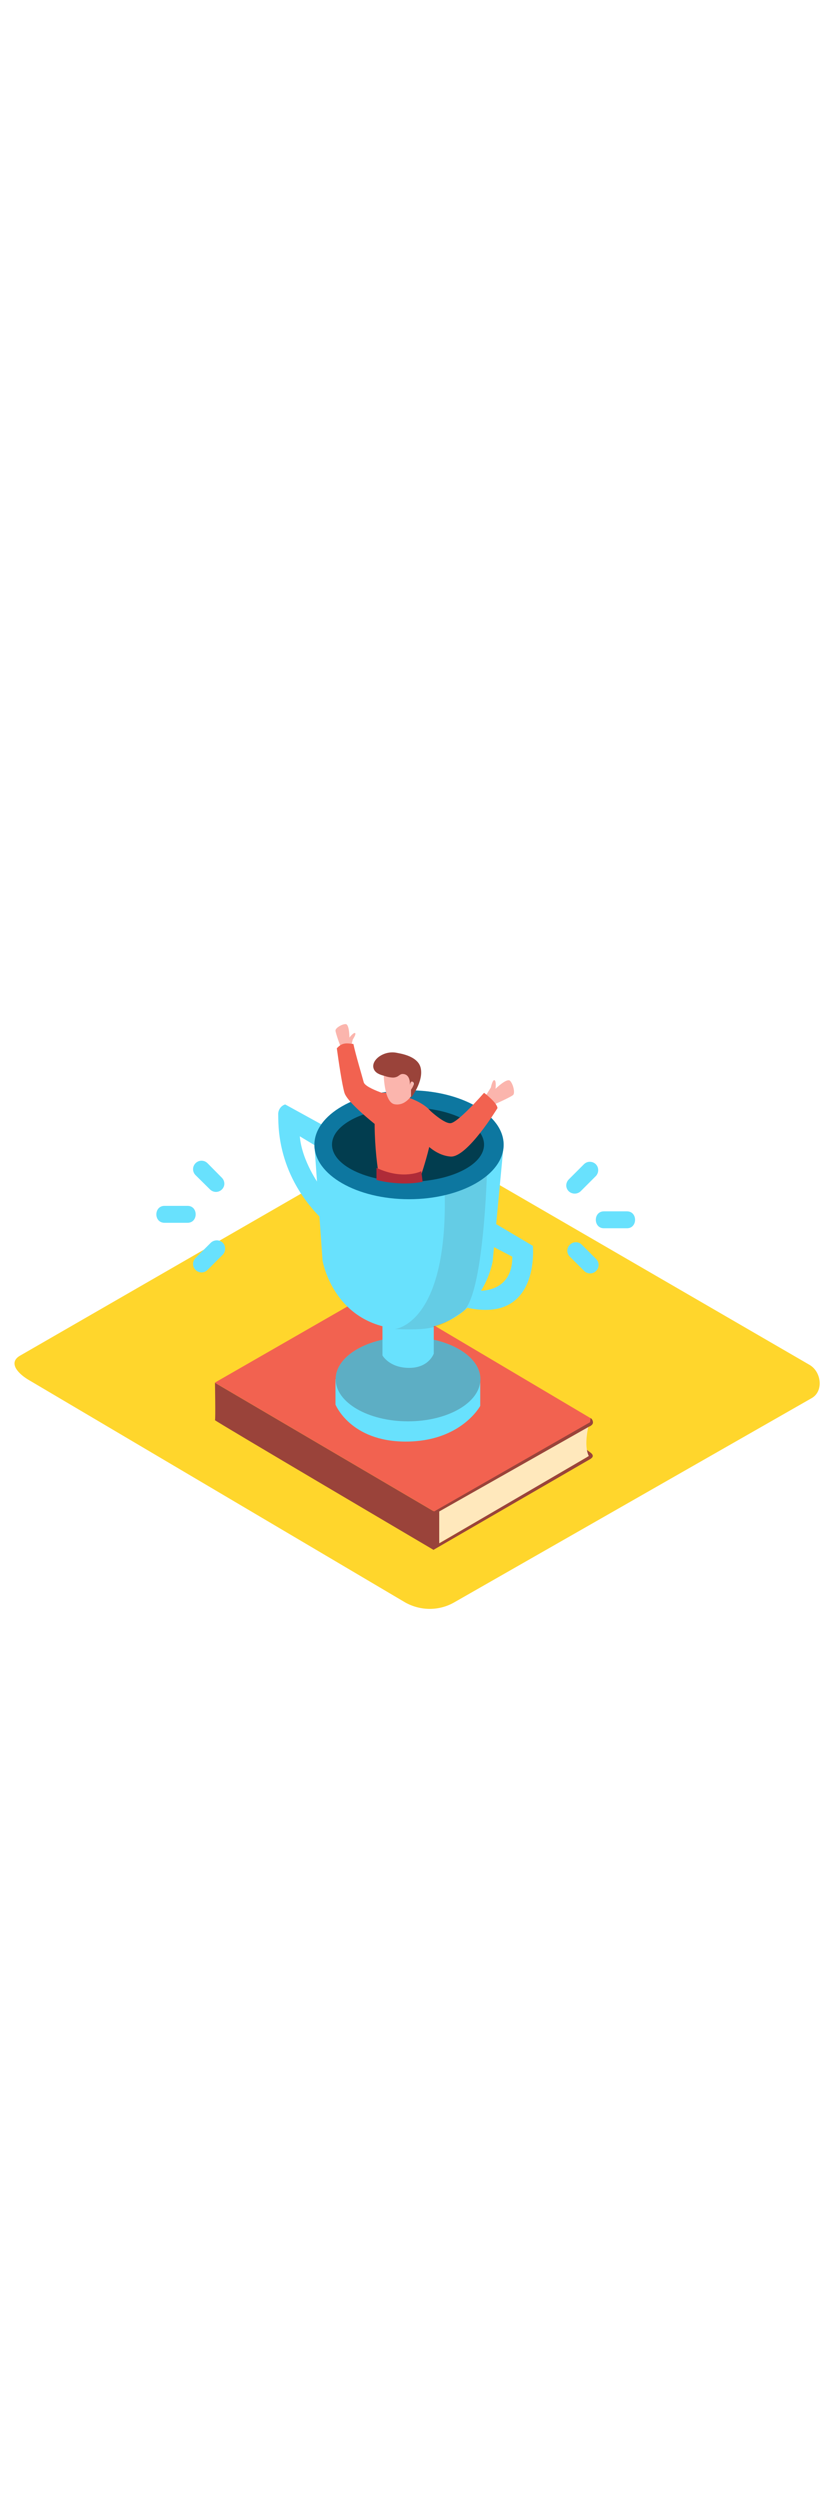 <svg version="1.1" id="Layer_1" xmlns="http://www.w3.org/2000/svg" xmlns:xlink="http://www.w3.org/1999/xlink" x="0px" y="0px" viewBox="0 0 500 500" style="width: 166px;" xml:space="preserve" data-imageid="achievement-15" imageName="Achievement" class="illustrations_image">
<style type="text/css">
	.st0_achievement-15{fill:#FFD62C;}
	.st1_achievement-15{fill:url(#SVGID_1_);}
	.st2_achievement-15{fill:#9A433A;}
	.st3_achievement-15{fill:#FFE8BC;}
	.st4_achievement-15{fill:#F26250;}
	.st5_achievement-15{fill:url(#SVGID_00000111169510904333807550000008956910237611570874_);}
	.st6_achievement-15{fill:#68E1FD;}
	.st7_achievement-15{opacity:0.31;fill:#463F46;enable-background:new    ;}
	.st8_achievement-15{opacity:0.13;fill:#463F46;enable-background:new    ;}
	.st9_achievement-15{fill:#0D77A0;}
	.st10_achievement-15{fill:#023D4F;}
	.st11_achievement-15{fill:#FBB5AD;}
	.st12_achievement-15{fill:#AF2B38;}
</style>
<g id="background_achievement-15">
	<path class="st0_achievement-15" d="M244.1,462.3L18.2,328.8c-7.2-4-13.4-10.7-6.4-15l226.7-130.7c3.4-2.1,8.6-3.5,12-1.5l237.2,137.6&#xA;&#9;&#9;c7.2,4.2,8.5,15.9,1.3,20L273.9,462.1C264.7,467.5,253.4,467.5,244.1,462.3z"/>
	
		<linearGradient id="SVGID_1_-achievement-15" gradientUnits="userSpaceOnUse" x1="171.363" y1="89.725" x2="203.593" y2="138.065" gradientTransform="matrix(1 0 0 -1 0 502)">
		<stop offset="0" style="stop-color:#FFD62C"/>
		<stop offset="1" style="stop-color:#9A433A"/>
	</linearGradient>
	<path class="st1_achievement-15" d="M149.3,362.3c-5.3-3.5-10.1-7.8-15.5-11.2l-42,21.3L228.2,453l39.6-26.3C265.6,425.4,151.5,363.7,149.3,362.3z&#xA;&#9;&#9;"/>
</g>
<g id="book_achievement-15">
	<path class="st2_achievement-15" d="M354.7,376.2c0.4,0,4.4-1.6,1.1-4.1c-2.2-1.7-4.5-3.3-6.9-4.7"/>
	<path class="st3_achievement-15" d="M354.7,355.2c0,0-3.3,12.3,0,18.9l-45.3,26.6l-44.8,25.9v-19.2"/>
	<path class="st2_achievement-15" d="M356.2,353.2c-0.1,0.9-0.2,1.7-0.3,2.6l-91.3,51.7v19.2l91.2-53.2c0,0.8,0,1.5,0,2.3l-94.8,54.9v-26.1&#xA;&#9;&#9;L356.2,353.2z"/>
	<path class="st4_achievement-15" d="M355.7,353.6l-94.2,53.9l-132.1-77.6l92.1-52.9c2.8-1.6,6.3-1.6,9.1,0.1l125,74.1c0.7,0.4,0.9,1.2,0.5,1.9&#xA;&#9;&#9;C356.1,353.3,355.9,353.5,355.7,353.6z"/>
	<path class="st2_achievement-15" d="M261.1,430.6c0,0-132-77.8-131.6-78.1s0-22.5,0-22.5l132.1,77.6L261.1,430.6z"/>
	<path class="st2_achievement-15" d="M355.8,351.2c0.8,0.6,1.3,1.4,1.4,2.4c0.2,1.6-1.5,2.4-2.1,2.7"/>
	
		<linearGradient id="SVGID_00000019660554438947926090000007019875864816022192_-achievement-15" gradientUnits="userSpaceOnUse" x1="208.421" y1="136.019" x2="243.601" y2="188.779" gradientTransform="matrix(1 0 0 -1 0 502)">
		<stop offset="0" style="stop-color:#F26250"/>
		<stop offset="1" style="stop-color:#463F46"/>
	</linearGradient>
	<polyline style="fill:url(#SVGID_00000019660554438947926090000007019875864816022192_);" points="203.7,321 158.6,347.1 &#xA;&#9;&#9;225.7,386.4 276.8,357 &#9;"/>
</g>
<g id="trophy_achievement-15">
	<path class="st6_achievement-15 targetColor" d="M133.6,206.4l-8.6-8.7c-2-2-5.2-2-7.2,0c-2,2-2,5.2,0,7.2l0,0l8.7,8.6c2,2,5.2,2,7.2,0&#xA;&#9;&#9;S135.6,208.4,133.6,206.4L133.6,206.4L133.6,206.4z" style="fill: rgb(104, 225, 253);"/>
	<path class="st6_achievement-15 targetColor" d="M113,223.4H99.1c-6.5,0-6.6,10.2,0,10.2H113C119.5,233.6,119.5,223.4,113,223.4z" style="fill: rgb(104, 225, 253);"/>
	<path class="st6_achievement-15 targetColor" d="M134.2,245.6c-2-1.9-5.2-1.9-7.2,0l-9.2,9.2c-2,2-2,5.2,0,7.2s5.2,2,7.2,0l0,0l9.2-9.2&#xA;&#9;&#9;C136.1,250.8,136.1,247.6,134.2,245.6z" style="fill: rgb(104, 225, 253);"/>
	<path class="st6_achievement-15 targetColor" d="M343.2,253.9l8.7,8.7c2,2,5.2,2,7.2,0s2-5.2,0-7.2l0,0l-8.6-8.6c-2-2-5.2-2-7.2,0S341.2,251.9,343.2,253.9&#xA;&#9;&#9;L343.2,253.9z" style="fill: rgb(104, 225, 253);"/>
	<path class="st6_achievement-15 targetColor" d="M363.8,236.9h13.9c6.5,0,6.5-10.2,0-10.2h-13.9C357.3,226.7,357.3,236.9,363.8,236.9z" style="fill: rgb(104, 225, 253);"/>
	<path class="st6_achievement-15 targetColor" d="M342.6,214.6c2,1.9,5.2,1.9,7.2,0l9.2-9.2c1.9-2.1,1.8-5.3-0.2-7.2c-2-1.8-5-1.8-6.9,0l-9.2,9.2&#xA;&#9;&#9;C340.6,209.5,340.6,212.6,342.6,214.6z" style="fill: rgb(104, 225, 253);"/>
	<path class="st6_achievement-15 targetColor" d="M202.1,327.8v15.3c0,0,8.9,22.3,42.3,22.3s44.9-21.5,44.9-21.5v-14" style="fill: rgb(104, 225, 253);"/>
	<ellipse class="st6_achievement-15 targetColor" cx="245.8" cy="327.8" rx="43.6" ry="25.4" style="fill: rgb(104, 225, 253);"/>
	<ellipse class="st7_achievement-15" cx="245.8" cy="327.8" rx="43.6" ry="25.4"/>
	<path class="st6_achievement-15 targetColor" d="M230.4,295.8v17.7c0,0,4.1,7.5,16.1,7.5c11.9,0,14.8-8.6,14.8-8.6v-20.2" style="fill: rgb(104, 225, 253);"/>
	<path class="st6_achievement-15 targetColor" d="M298.9,234.4l22.1,13.1c0,0,4.6,46.8-39.5,37.3l6.8-10.3c0,0,20.5,1.6,20.3-20.5l-11.9-6.2L298.9,234.4z" style="fill: rgb(104, 225, 253);"/>
	<path class="st6_achievement-15 targetColor" d="M193.6,174.3l-21.8-12c-2.6,0.8-4.3,3.3-4.2,6c0.2,4.8-1.6,34.4,24.9,61.6V211c0,0-10.6-14.4-11.9-29.5&#xA;&#9;&#9;l10.8,6.5" style="fill: rgb(104, 225, 253);"/>
	<path class="st6_achievement-15 targetColor" d="M189.4,186.6l4.9,69.7c0,0,6.9,41.5,51.5,41.5s51-41.1,51-41.1l6.6-70" style="fill: rgb(104, 225, 253);"/>
	<path class="st8_achievement-15" d="M267.9,215.5c0,0,17.3-2.2,25.5-13.7c0,0-1.9,77-14.9,85.5s-15.6,11.4-40.8,10.3&#xA;&#9;&#9;C237.7,297.7,269.7,295.2,267.9,215.5z"/>
	<ellipse class="st6_achievement-15 targetColor" cx="246.4" cy="186.6" rx="57" ry="32.8" style="fill: rgb(104, 225, 253);"/>
	<ellipse class="st9_achievement-15" cx="246.4" cy="186.6" rx="57" ry="32.8"/>
	<ellipse class="st10_achievement-15" cx="245.8" cy="186.5" rx="45.8" ry="22.4"/>
</g>
<g id="character_achievement-15">
	<path class="st11_achievement-15" d="M292.3,157.5l3.4-5.4c0,0,1-4.9,2.2-4.4s0.6,5.2,0.6,5.2s6.9-6.8,8.8-4.8s3,7.1,1.9,8.4s-13.9,6.9-13.9,6.9"/>
	<path class="st11_achievement-15" d="M211.3,128.3l1.2-5.1c0,0,2.3-3.4,1.4-3.9s-3.4,2.7-3.4,2.7s0-8.1-2.3-8.1s-6,2.3-6.1,3.8s4,12.4,4,12.4"/>
	<path class="st4_achievement-15" d="M219.1,148.9c-0.8-3.1-4.9-16.7-6.2-23c-4.7-0.7-7-0.7-10,2.6c1.1,8.1,3.2,22.1,4.6,26.8&#xA;&#9;&#9;c2.1,6.9,24.5,23.7,24.5,23.7l5.7-21.2C237.7,157.8,220.1,152.9,219.1,148.9z"/>
	<path class="st4_achievement-15" d="M291.6,155.3c0,0-15.7,18-20.2,18.3s-14.4-9.5-14.4-9.5l-15.1-5.8c0.1,6.8,0.2,13.5,0.1,20.3l12.7,5.4&#xA;&#9;&#9;c0,0,6.7,8.9,16.7,9.7s28.3-29.2,28.3-29.2C299.4,161.1,291.6,155.3,291.6,155.3z"/>
	<path class="st4_achievement-15" d="M253.6,205.1c0,0,10.6-30.8,6.3-37.9s-21.5-12.6-29.7-11.9s-3,49.4-1.6,49.8S242,213.9,253.6,205.1z"/>
	<path class="st12_achievement-15" d="M226.8,200.5v7.3c0,0,13.9,3.9,27.8,1.1l-0.8-6.4C253.9,202.5,242.9,208.1,226.8,200.5z"/>
	<path class="st11_achievement-15" d="M231.1,143c0,0,0,18,6.6,19.2c7.3,1.3,11.3-7,11.3-7s0.9-15.9-6.3-17.3S231.3,140.7,231.1,143z"/>
	<path class="st2_achievement-15" d="M231.9,145.2c-2.2-0.6-4.9-1.3-6.3-3.4c-2-3.2,0.2-6.5,2.9-8.4c3.2-2.2,7.2-3,11-2.1&#xA;&#9;&#9;c5.2,0.9,12.5,3.1,13.9,8.9c2,8.1-5.8,18.2-5.8,18.2v-5c0,0,2.6-3.3,1.2-4.6s-1.9,1.8-1.9,1.8s0.6-6-3.7-6.6&#xA;&#9;&#9;c-1.8-0.3-2.4,0.7-3.8,1.5c-1,0.5-2.1,0.7-3.2,0.6C234.8,146,233.3,145.7,231.9,145.2z"/>
</g>
</svg>